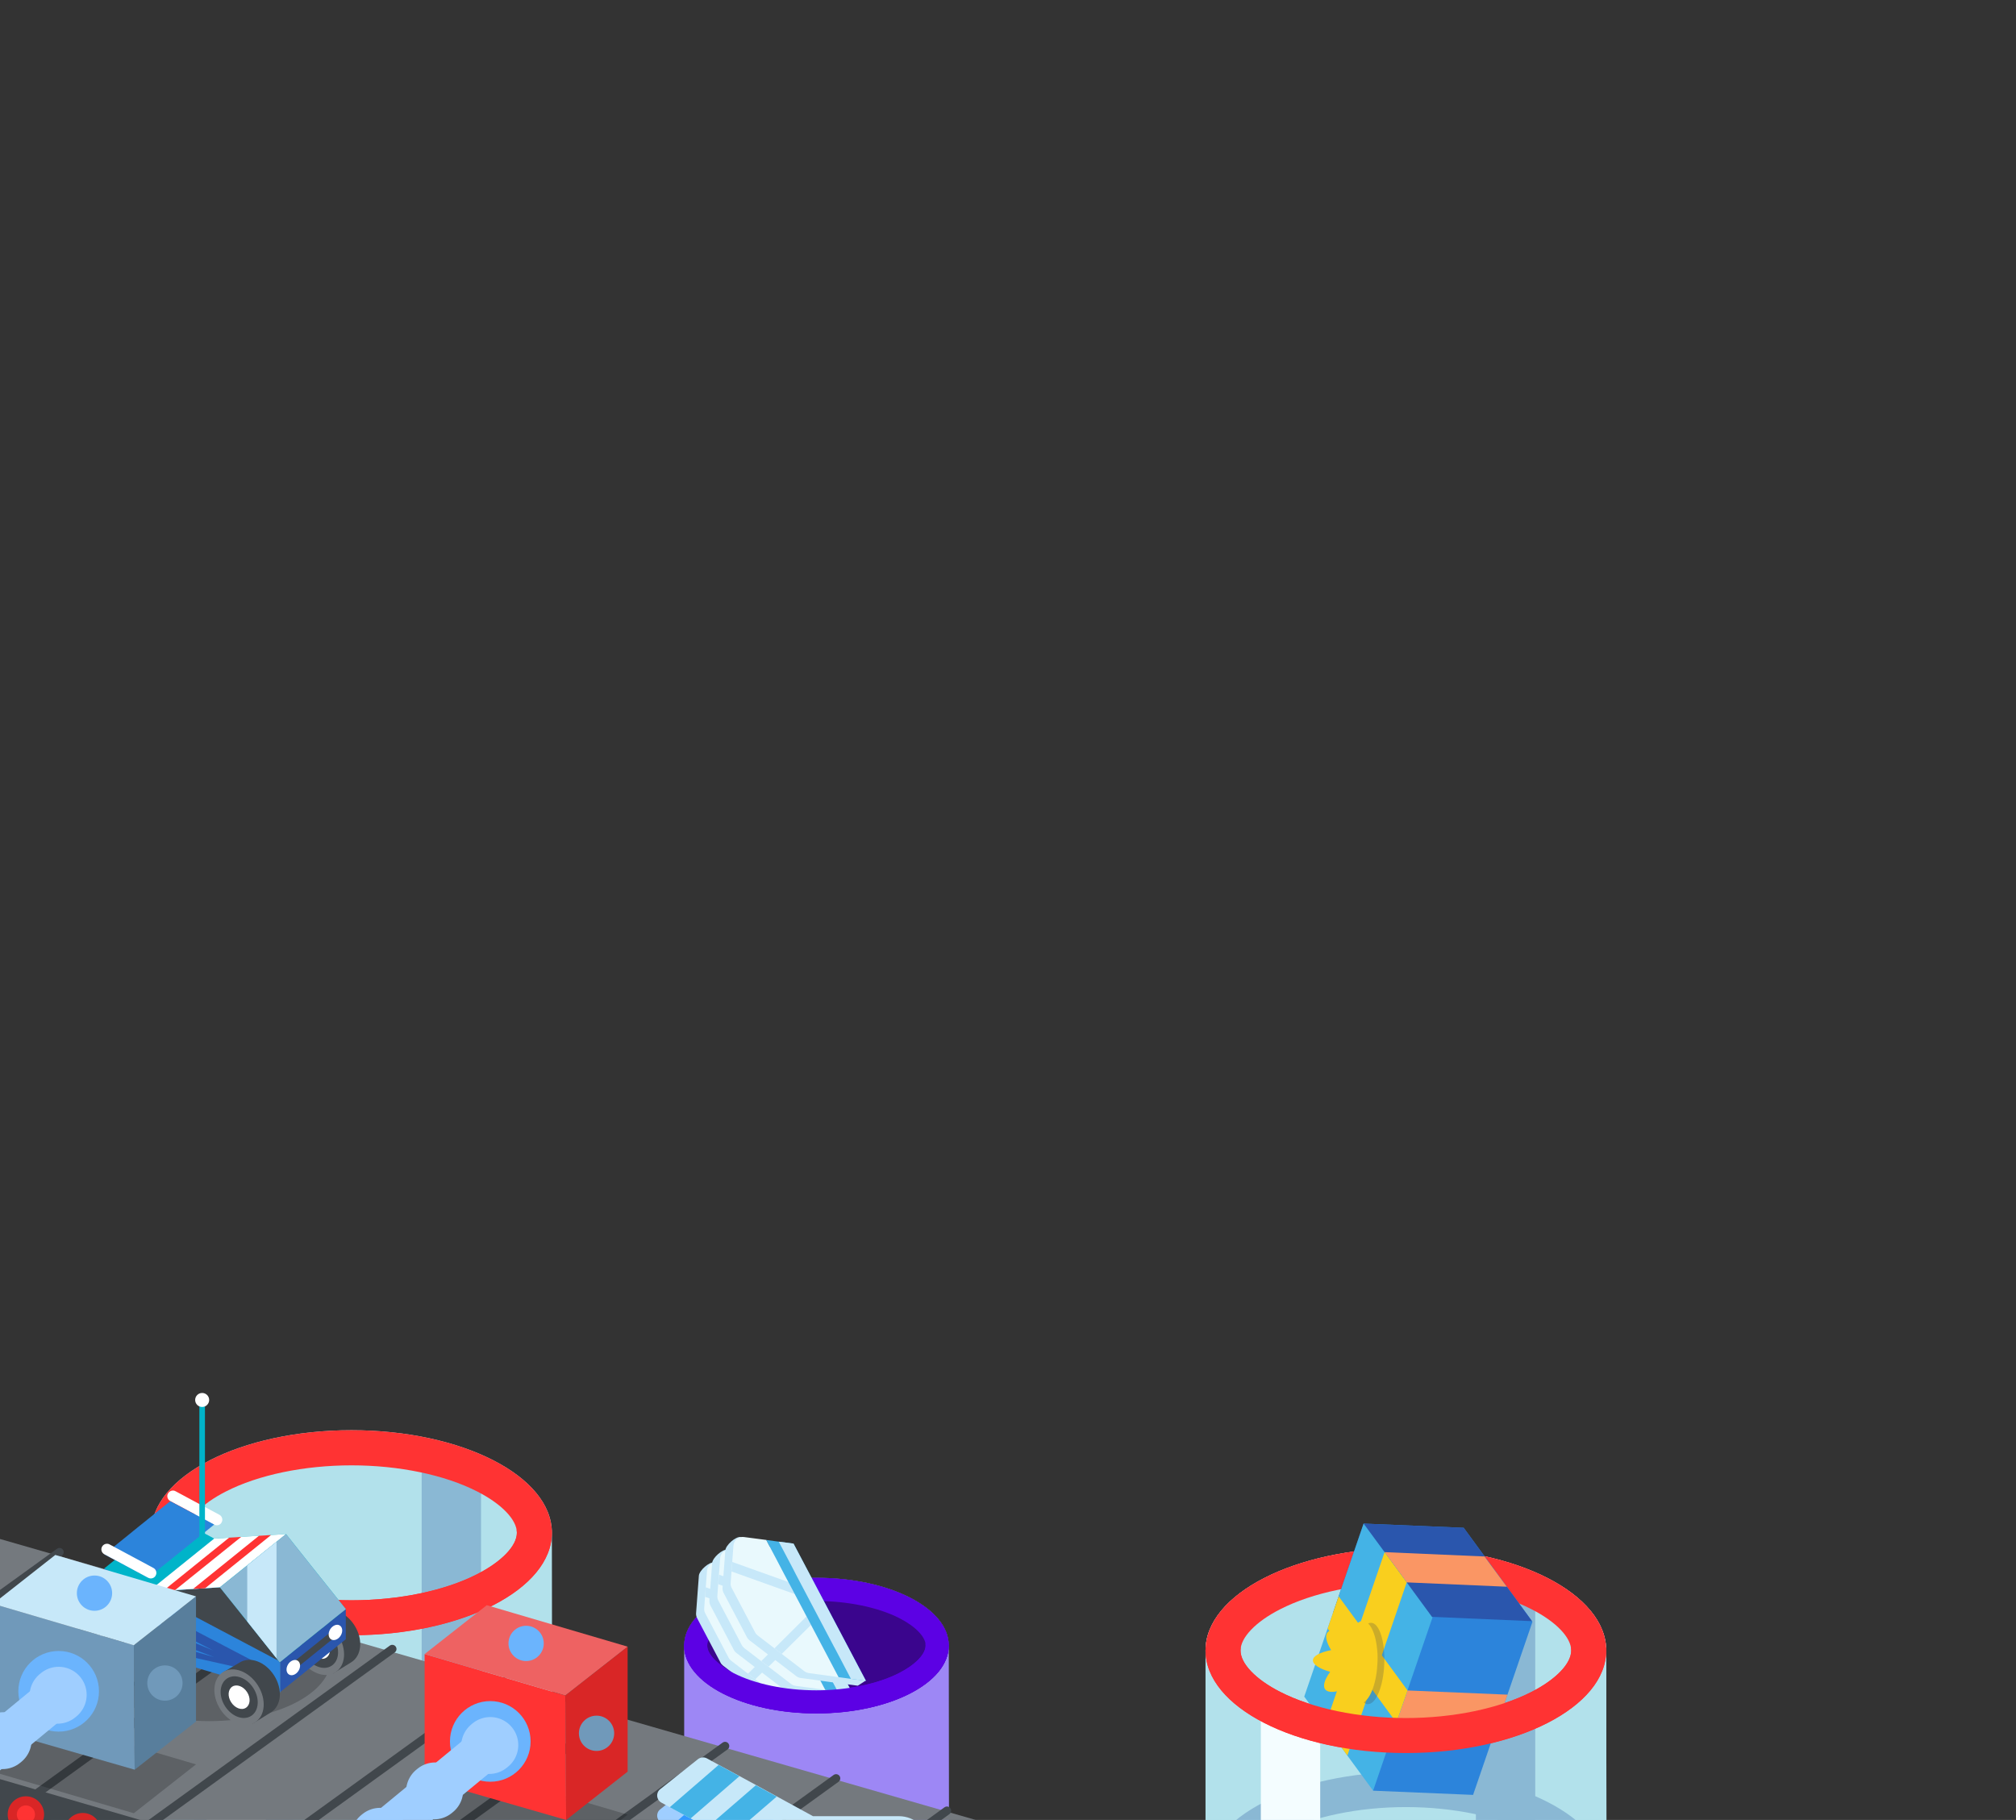 <svg xmlns="http://www.w3.org/2000/svg" viewBox="0 0 1440 1300"><rect x="0" y="0" width="1440" height="1300" fill="#333333" stroke="none"/><style>.st0{fill:#74797e}.st1{fill:#b2e1eb}.st2{fill:#8ab8d4}.st3{fill:#f4fdff}.st4{fill:#f33}.st5{fill:#2c84db}.st6{fill:#f9cf1e}.st7{fill:#fa9664}.st8{fill:#2a56ad}.st9{fill:#44b3e6}.st13{fill:#5c01e4}.st14{fill:#c7e8f9}.st15{fill:none}.st16{fill:#e9f9fd}.st17{fill:none;stroke:#41474c;stroke-width:6;stroke-linecap:round;stroke-linejoin:round;stroke-miterlimit:10}.st19{fill:#d92626}.st20{opacity:.2;enable-background:new}.st21{fill:#41474c}.st22{fill:#fff}.st25{fill:#7099ba}.st27{fill:#6bb4fd}.st28,.st29{fill:none;stroke:#9fceff;stroke-width:30;stroke-linecap:round;stroke-linejoin:round;stroke-miterlimit:10}.st29{stroke-width:40;stroke-dasharray:1,50}.st32{fill:#39f}</style><g id="press_x5F_treadmill"><path class="st1" d="M1147.3 1179c0-40.4-64.1-73.2-143.1-73.2s-143.1 32.8-143.1 73.2v511.3h286.8l-.6-511.3z"/><path class="st2" d="M1004.2 1265.7c-79 0-143.1 32.8-143.1 73.2 0 40.4 64.1 73.2 143.1 73.2s143.1-32.8 143.1-73.2c0-40.4-64.1-73.2-143.1-73.2zm89.8 102.8c-23.2 11.9-56 18.7-89.8 18.7s-66.6-6.8-89.8-18.7c-17.5-8.9-28.3-20.2-28.3-29.5s10.8-20.6 28.3-29.5c23.2-11.9 56-18.7 89.8-18.7s66.6 6.8 89.8 18.7c17.5 8.9 28.3 20.2 28.3 29.5s-10.9 20.6-28.3 29.5z"/><path class="st3" d="M900.6 1220.2H943v488.7h-42.4z"/><path class="st2" d="M1054.2 1127.6h42.4v488.7h-42.4z"/><path class="st4" d="M1004.2 1105.7c-79 0-143.1 32.8-143.1 73.2 0 40.4 64.1 73.2 143.1 73.2s143.1-32.8 143.1-73.2c0-40.4-64.1-73.2-143.1-73.2zm89.8 102.8c-23.2 11.9-56 18.7-89.8 18.7s-66.6-6.8-89.8-18.7c-17.5-8.9-28.3-20.2-28.3-29.5s10.8-20.6 28.3-29.5c23.2-11.9 56-18.7 89.8-18.7s66.6 6.8 89.8 18.7c17.5 8.9 28.3 20.2 28.3 29.5s-10.9 20.6-28.3 29.5z"/><path class="st4" d="M1147.2 1176.9h-25.1c.1.7.2 1.4.2 2.1 0 9.3-10.8 20.6-28.3 29.5-23.2 11.9-56 18.7-89.8 18.7s-66.6-6.8-89.8-18.7c-17.5-8.9-28.3-20.2-28.3-29.5 0-.7.1-1.4.2-2.1h-25.1c0 .7-.1 1.4-.1 2.1 0 40.4 64.1 73.2 143.1 73.2s143.1-32.8 143.1-73.2c0-.7 0-1.4-.1-2.1z"/><g><path class="st1" d="M1147.3 1179c0-40.4-64.1-73.2-143.1-73.2s-143.1 32.8-143.1 73.2v511.3h286.8l-.6-511.3z"/><path class="st2" d="M1004.2 1265.7c-79 0-143.1 32.8-143.1 73.2 0 40.4 64.1 73.2 143.1 73.2s143.1-32.8 143.1-73.2c0-40.4-64.1-73.2-143.1-73.2zm89.8 102.8c-23.2 11.9-56 18.7-89.8 18.7s-66.6-6.8-89.8-18.7c-17.5-8.9-28.3-20.2-28.3-29.5s10.8-20.6 28.3-29.5c23.2-11.9 56-18.7 89.8-18.7s66.6 6.8 89.8 18.7c17.5 8.9 28.3 20.2 28.3 29.5s-10.9 20.6-28.3 29.5z"/><path class="st3" d="M900.6 1220.2H943v488.7h-42.4z"/><path class="st2" d="M1054.2 1127.6h42.4v488.7h-42.4z"/><path class="st4" d="M1004.2 1105.7c-79 0-143.1 32.8-143.1 73.2 0 40.4 64.1 73.2 143.1 73.2s143.1-32.8 143.1-73.2c0-40.4-64.1-73.2-143.1-73.2zm89.8 102.8c-23.2 11.9-56 18.7-89.8 18.7s-66.6-6.8-89.8-18.7c-17.5-8.9-28.3-20.2-28.3-29.5s10.8-20.6 28.3-29.5c23.2-11.9 56-18.7 89.8-18.7s66.6 6.8 89.8 18.7c17.5 8.9 28.3 20.2 28.3 29.5s-10.9 20.6-28.3 29.5z"/><path class="st5" d="M974 1088.3l71.5 3 48.8 66.7.3.5-42.4 123.6-71.4-3-4.5-126.1zM1052.2 1282.1l-71.4-3M1068.9 1233.6l-71.5-3.1"/><path class="st6" d="M1076.8 1210.5l-71.4-3"/><path class="st7" d="M997.4 1230.5l71.5 3.1 7.9-23.1-71.4-3z"/><path class="st8" d="M974 1088.3l71.5 3 48.8 66.7-142.1-6.1z"/><path class="st5" d="M989 1108.7l71.4 3.1"/><path class="st6" d="M1004.8 1130.3l71.5 3.1"/><path class="st7" d="M1004.8 1130.3l71.5 3.1-15.9-21.6-71.4-3.1z"/><path class="st9" d="M974 1088.3l15 20.4 15.8 21.6 18.1 24.7.3.4-42.4 123.7-18.4-25.1-15.8-21.7-15-20.4z"/><g><path class="st6" d="M989 1108.7l15.8 21.6-18.6 54.4-23.8 69.3-15.8-21.7 18.8-54.8z"/></g><g><path class="st6" d="M956.2 1140.3l49.2 67.2-8 23-49.1-67.2 3.9-11.4z"/></g><g><ellipse transform="rotate(-87.544 978.196 1188.227) scale(1)" cx="978.2" cy="1188.2" rx="29.1" ry="10.6" opacity=".25" fill="#42474d"/><path class="st6" d="M964 1168.4c-6.8-3.7-12.6-4.9-15.2-2.9-2.7 2.1-1.7 7.1 2 13.2-7.8 1.5-12.9 4.1-13 7.2s4.7 6.1 12.3 8.3c-4.2 5.8-5.6 10.7-3.1 13 2.5 2.3 8.3 1.5 15.4-1.5 1.9 6.7 4.9 11.1 8.6 11.2 3.6.2 7.1-3.9 9.5-10.5 1-2.7 1.8-5.8 2.4-9.1.3-1.7.6-3.5.7-5.3.1-1.3.2-2.7.3-4.1s.1-2.8.1-4.1c0-1.9-.1-3.7-.3-5.4-.3-3.4-.9-6.6-1.6-9.3-1.9-6.7-4.9-11.1-8.6-11.2-3.6-.1-7 4-9.5 10.5z"/></g><g><path class="st4" d="M1147.2 1176.9h-25.1c.1.7.2 1.4.2 2.1 0 9.3-10.8 20.6-28.3 29.5-23.2 11.9-56 18.7-89.8 18.7s-66.6-6.8-89.8-18.7c-17.5-8.9-28.3-20.2-28.3-29.5 0-.7.1-1.4.2-2.1h-25.1c0 .7-.1 1.4-.1 2.1 0 40.4 64.1 73.2 143.1 73.2s143.1-32.8 143.1-73.2c0-.7 0-1.4-.1-2.1z"/></g></g><g><path class="st1" d="M394.2 1094.8c0-40.4-64.1-73.2-143.1-73.2S108 1054.4 108 1094.8v511.3h286.8l-.6-511.3z"/><path class="st2" d="M251.1 1181.6c-79 0-143.1 32.8-143.1 73.2 0 40.4 64.1 73.2 143.1 73.2s143.1-32.8 143.1-73.2c0-40.4-64-73.2-143.1-73.2zm89.8 102.8c-23.2 11.9-56 18.7-89.8 18.7s-66.6-6.8-89.8-18.7c-17.5-8.9-28.3-20.2-28.3-29.5s10.8-20.6 28.3-29.5c23.2-11.9 56-18.7 89.8-18.7s66.6 6.8 89.8 18.7c17.5 8.9 28.3 20.2 28.3 29.5s-10.8 20.5-28.3 29.5z"/><path class="st3" d="M147.5 1136.1h42.4v488.7h-42.4z"/><path class="st2" d="M301.2 1043.5h42.4v488.7h-42.4z"/><path class="st4" d="M251.1 1021.6c-79 0-143.1 32.8-143.1 73.2 0 40.4 64.1 73.2 143.1 73.2s143.1-32.8 143.1-73.2c0-40.4-64-73.2-143.1-73.2zm89.8 102.8c-23.2 11.9-56 18.7-89.8 18.7s-66.6-6.8-89.8-18.7c-17.5-8.9-28.3-20.2-28.3-29.5s10.8-20.6 28.3-29.5c23.2-11.9 56-18.7 89.8-18.7s66.6 6.8 89.8 18.7c17.5 8.9 28.3 20.2 28.3 29.5s-10.8 20.5-28.3 29.5z"/><path class="st4" d="M394.2 1092.8H369c.1.7.2 1.4.2 2.1 0 9.3-10.8 20.6-28.3 29.5-23.2 11.9-56 18.7-89.8 18.7s-66.6-6.8-89.8-18.7c-17.5-8.9-28.3-20.2-28.3-29.5 0-.7.1-1.4.2-2.1h-25.1c0 .7-.1 1.4-.1 2.1 0 40.4 64.1 73.2 143.1 73.2s143.1-32.8 143.1-73.2v-2.1z"/></g><g><path d="M677.7 1175.4c0-26.7-42.3-48.4-94.5-48.4s-94.5 21.7-94.5 48.4v337.7h189.4l-.4-337.7z" fill="#9d87f5"/><path d="M677.7 1175.4c0 26.7-42.3 48.4-94.5 48.4s-94.5-21.7-94.5-48.4 42.3-48.4 94.5-48.4c52.1.1 94.5 21.7 94.5 48.4z" fill="#3a058d"/><path class="st13" d="M583.2 1127.1c-52.2 0-94.5 21.7-94.5 48.4s42.3 48.4 94.5 48.4 94.5-21.7 94.5-48.4c0-26.8-42.4-48.4-94.5-48.4zm59.3 67.8c-15.3 7.9-37 12.4-59.3 12.4-22.3 0-44-4.5-59.3-12.4-11.5-5.9-18.7-13.4-18.7-19.5s7.2-13.6 18.7-19.5c15.3-7.8 37-12.3 59.3-12.3 22.3 0 44 4.5 59.3 12.3 11.5 5.9 18.7 13.4 18.7 19.5s-7.2 13.6-18.7 19.5z"/><path class="st14" d="M542.2 1124.3l-10.6-1.4-8.9-1.2-11.5-1.5-1-4.2c-3.7-.5-10.7 5.8-11 9.5l-.9 11.9-.5 6.8-.6 8.1c-.1 1.2.2 2.4.7 3.5l16.8 31.9c.4.8 1.1 1.6 1.8 2.1l12 9.2 5.2 4 16.2 12.4c.9.7 2 1.1 3.1 1.3l9.8 1.3 11.5 1.6 8.9 1.2.9.1 9.7 1.3 5.6-3.6-57.2-94.3z"/><path class="st15" d="M567.1 1191.6l.9 1.7-.9-1.7-23-43.7-1.8-3.5 11.9 22.7z"/><path class="st16" d="M580.1 1216.1l-11.5-1.6-9.8-1.3c-1.1-.2-2.2-.6-3.1-1.3l-16.2-12.4-5.2-4-12-9.2c-.7-.6-1.4-1.3-1.8-2.1l-16.8-31.9c-.6-1.1-.8-2.3-.7-3.5l.6-8.1.5-6.8.9-11.9c.3-3.8 3.7-6.5 7.4-6l4.6.6 11.5 1.5 7.2 13.7 5.7 10.9 1 1.9 2 3.8 4.5 8.6 5.4 10.3 2.2 4.2 3.9 7.4 6.8 12.9.9 1.7 12 22.6z"/><path class="st14" d="M539.5 1199.5l-5.2-4 22.9-22.8-.7-1.4-7-14.3c-.2-.1-.4-.1-.6-.2-24.4-8.7-37.8-13.5-45.3-16.2l.5-6.8c9.3 3.3 25.8 9.3 40.3 14.4 3 1.1 5.8 2.1 8.6 3.1l1.3.4 10.9 22.3-4.7 4.7-21 20.8z"/><path class="st16" d="M568 1193.3l12.1 22.8zM542.3 1144.4l-1-1.8-5.7-10.9 5.7 10.9z"/><path class="st9" d="M599.5 1218.7l-9.7-1.3-.9-.1-8.8-1.2-12.1-22.8-.9-1.7-12.9-24.5-11.9-22.7-1-1.8-5.7-10.9-7.2-13.7 8.9 1.2 10.6 1.5z"/><path class="st14" d="M599.5 1218.7l-9.7-1.3-.9-.1-10.8-20.6-1.1-2-27.4-52-2.2-4.1-1.2-2.3-6.8-12.9-2.1-4.2 10.6 1.5z"/><g><path class="st14" d="M551.7 1115.2l-10.6-1.4-8.9-1.2-11.5-1.5-1-4.2c-3.7-.5-10.7 5.8-11 9.5l-.9 11.9-.5 6.8-.6 8.1c-.1 1.2.2 2.4.7 3.5l16.8 31.9c.4.8 1.1 1.6 1.8 2.1l12 9.2 5.2 4 16.2 12.4c.9.7 2 1.1 3.1 1.3l9.8 1.3 11.5 1.6 8.9 1.2.9.1 9.7 1.3 5.6-3.6-57.2-94.3z"/><path class="st15" d="M576.6 1182.5l.9 1.7-.9-1.7-23-43.6-1.8-3.5 11.9 22.6z"/><path class="st16" d="M589.5 1207.1l-11.5-1.6-9.8-1.3c-1.1-.2-2.2-.6-3.1-1.3l-16.2-12.4-5.2-4-12-9.2c-.7-.6-1.4-1.3-1.8-2.1l-16.8-31.9c-.6-1.1-.8-2.3-.7-3.5l.6-8.1.5-6.8.9-11.9c.3-3.8 3.7-6.5 7.4-6l4.6.6 11.5 1.5 7.2 13.7 5.7 10.9 1 1.9 2 3.8 4.5 8.6 5.4 10.3 2.2 4.2 3.9 7.4 6.8 12.9.9 1.7 12 22.6z"/><path class="st14" d="M549 1190.5l-5.2-4 22.9-22.8-.7-1.4-7-14.3c-.2-.1-.4-.1-.6-.2-24.4-8.7-37.8-13.5-45.3-16.2l.5-6.8c9.3 3.3 25.8 9.3 40.3 14.4 3 1.1 5.8 2.1 8.6 3.1l1.3.4 10.9 22.3-4.7 4.7-21 20.8z"/><path class="st16" d="M577.5 1184.2l12 22.8zM551.8 1135.4l-1-1.9-5.7-10.8 5.7 10.8z"/><path class="st9" d="M609 1209.7l-9.7-1.3-.9-.1-8.9-1.2-12-22.9-.9-1.7-12.9-24.5-11.9-22.6-1-1.9-5.8-10.8-7.1-13.7 8.8 1.2 10.6 1.4z"/><path class="st14" d="M609 1209.7l-9.7-1.3-.9-.1-10.9-20.6-1-2.1-27.4-52-2.2-4.1-1.2-2.2-6.8-13-2.2-4.1 10.6 1.4z"/></g><g><path class="st14" d="M561.1 1106.2l-10.6-1.4-8.9-1.2-11.5-1.5-1-4.2c-3.7-.5-10.7 5.8-11 9.5l-.9 11.9-.5 6.8-.6 8.1c-.1 1.2.2 2.4.7 3.5l16.8 31.9c.4.8 1.1 1.6 1.8 2.1l12 9.2 5.2 4 16.2 12.4c.9.7 2 1.1 3.1 1.3l9.8 1.3 11.5 1.6 8.9 1.2.9.1 9.7 1.3 5.6-3.6-57.2-94.3z"/><path class="st15" d="M586.1 1173.5l.9 1.7-.9-1.7-23.1-43.7-1.8-3.4 12 22.6z"/><path class="st16" d="M599 1198l-11.5-1.6-9.8-1.3c-1.1-.2-2.2-.6-3.1-1.3l-16.2-12.4-5.2-4-12-9.2c-.7-.6-1.4-1.3-1.8-2.1l-16.8-31.9c-.6-1.1-.8-2.3-.7-3.5l.6-8.1.5-6.8.9-11.9c.3-3.8 3.7-6.5 7.4-6l4.6.6 11.5 1.5 7.2 13.7 5.7 10.9 1 1.9 2 3.8 4.5 8.6 5.4 10.3 2.2 4.2 3.9 7.4 6.8 12.9.9 1.7 12 22.6z"/><path class="st14" d="M558.4 1181.4l-5.2-4 22.9-22.8-.7-1.4-7-14.3c-.2-.1-.4-.1-.6-.2-24.4-8.7-37.8-13.5-45.3-16.2l.5-6.8c9.3 3.3 25.8 9.3 40.3 14.4 3 1.1 5.8 2.1 8.6 3.1l1.3.4 10.9 22.3-4.7 4.7-21 20.8z"/><path class="st16" d="M587 1175.2l12 22.8zM561.2 1126.4l-1-1.9-5.7-10.9 5.7 10.9z"/><path class="st9" d="M618.5 1200.6l-9.8-1.3-.9-.1-8.8-1.2-12-22.8-.9-1.7-12.9-24.5-12-22.6-1-1.9-5.7-10.9-7.2-13.6 8.9 1.2 10.6 1.4z"/><path class="st14" d="M618.5 1200.6l-9.8-1.3-.9-.1-10.8-20.6-1.1-2-27.4-52-2.1-4.1-1.2-2.3-6.8-12.9-2.2-4.1 10.6 1.4z"/></g><g><path class="st13" d="M677.6 1174.1H661c.1.5.1.9.1 1.4 0 6.1-7.2 13.6-18.7 19.5-15.3 7.9-37 12.4-59.3 12.4s-44-4.5-59.3-12.4c-11.5-5.9-18.7-13.4-18.7-19.5 0-.4 0-.9.1-1.4h-16.6v1.4c0 26.7 42.3 48.4 94.5 48.4s94.5-21.7 94.5-48.4c.1-.5 0-1 0-1.4z"/></g></g></g><g id="front_x5F_belt"><path class="st0" d="M-386.8 1177.9l1664 479.2v-190l-1664-479.2z"/><path class="st17" d="M-195.2 1039.4l-191.6 138.5M-115.9 1062.5L-307.5 1201M-36.7 1085.6l-191.6 138.5M42.5 1108.7l-191.6 138.5M121.8 1131.8l-191.6 138.4M201 1154.8L9.4 1293.3M280.2 1177.9L88.6 1316.4M359.5 1201l-191.6 138.5M438.7 1224.1l-191.6 138.5M517.9 1247.2l-191.6 138.5M597.2 1270.3l-191.6 138.5M676.4 1293.4l-191.6 138.5M755.6 1316.5L564.1 1455M834.9 1339.6L643.3 1478M914.1 1362.7l-191.6 138.4M993.4 1385.7l-191.6 138.5M1072.6 1408.8L881 1547.3M1151.8 1431.9l-191.6 138.5M1231.1 1455l-191.6 138.5M1310.3 1478.1l-191.6 138.5M1389.5 1501.2l-191.6 138.5M1468.8 1524.3l-191.6 138.5"/><path fill="none" stroke="#41474c" stroke-width="38" stroke-linecap="round" stroke-linejoin="round" stroke-miterlimit="10" d="M-386.8 1177.9l1664 484.9"/><g><circle class="st19" cx="1275" cy="1662.8" r="13"/><circle class="st19" cx="1234.4" cy="1650.9" r="13"/><circle class="st19" cx="1193.9" cy="1639.1" r="13"/><circle class="st19" cx="1153.4" cy="1627.3" r="13"/><circle class="st19" cx="1112.9" cy="1615.5" r="13"/><circle class="st19" cx="1072.3" cy="1603.6" r="13"/><circle class="st19" cx="1031.8" cy="1591.8" r="13"/><circle class="st19" cx="991.3" cy="1580" r="13"/><circle class="st19" cx="950.7" cy="1568.1" r="13"/><circle class="st19" cx="910.2" cy="1556.3" r="13"/><circle class="st19" cx="869.7" cy="1544.5" r="13"/><circle class="st19" cx="829.1" cy="1532.7" r="13"/><circle class="st19" cx="788.6" cy="1520.8" r="13"/><circle class="st19" cx="748.1" cy="1509" r="13"/><circle class="st19" cx="707.5" cy="1497.2" r="13"/><circle class="st19" cx="667" cy="1485.4" r="13"/><circle class="st19" cx="626.5" cy="1473.5" r="13"/><circle class="st19" cx="586" cy="1461.7" r="13"/><circle class="st19" cx="545.4" cy="1449.9" r="13"/><circle class="st19" cx="504.9" cy="1438.1" r="13"/><circle class="st19" cx="464.4" cy="1426.2" r="13"/><circle class="st19" cx="423.8" cy="1414.4" r="13"/><circle class="st19" cx="383.3" cy="1402.6" r="13"/><circle class="st19" cx="342.8" cy="1390.8" r="13"/><circle class="st19" cx="302.2" cy="1378.9" r="13"/><circle class="st19" cx="261.7" cy="1367.1" r="13"/><circle class="st19" cx="221.2" cy="1355.3" r="13"/><circle class="st19" cx="180.7" cy="1343.4" r="13"/><circle class="st19" cx="140.1" cy="1331.6" r="13"/><circle class="st19" cx="99.6" cy="1319.8" r="13"/><circle class="st19" cx="59.1" cy="1308" r="13"/><circle class="st19" cx="18.5" cy="1296.1" r="13"/><circle class="st19" cx="-22" cy="1284.3" r="13"/><circle class="st19" cx="-62.5" cy="1272.5" r="13"/><circle class="st19" cx="-103.1" cy="1260.7" r="13"/><circle class="st19" cx="-143.6" cy="1248.8" r="13"/><circle class="st19" cx="-184.1" cy="1237" r="13"/><circle class="st19" cx="-224.6" cy="1225.2" r="13"/><circle class="st19" cx="-265.2" cy="1213.4" r="13"/><circle class="st19" cx="-305.7" cy="1201.5" r="13"/><circle class="st19" cx="-346.2" cy="1189.7" r="13"/><circle class="st19" cx="-386.8" cy="1177.9" r="13"/><g><circle class="st4" cx="1275" cy="1662.8" r="6.5"/><circle class="st4" cx="1234.4" cy="1650.9" r="6.5"/><circle class="st4" cx="1193.9" cy="1639.1" r="6.5"/><circle class="st4" cx="1153.4" cy="1627.3" r="6.5"/><circle class="st4" cx="1112.9" cy="1615.5" r="6.5"/><circle class="st4" cx="1072.3" cy="1603.6" r="6.5"/><circle class="st4" cx="1031.8" cy="1591.8" r="6.5"/><circle class="st4" cx="991.3" cy="1580" r="6.5"/><circle class="st4" cx="950.7" cy="1568.1" r="6.5"/><circle class="st4" cx="910.2" cy="1556.3" r="6.5"/><circle class="st4" cx="869.7" cy="1544.5" r="6.5"/><circle class="st4" cx="829.1" cy="1532.7" r="6.5"/><circle class="st4" cx="788.6" cy="1520.8" r="6.5"/><circle class="st4" cx="748.1" cy="1509" r="6.5"/><circle class="st4" cx="707.5" cy="1497.2" r="6.5"/><circle class="st4" cx="667" cy="1485.4" r="6.5"/><circle class="st4" cx="626.5" cy="1473.5" r="6.5"/><circle class="st4" cx="586" cy="1461.7" r="6.5"/><circle class="st4" cx="545.4" cy="1449.9" r="6.5"/><circle class="st4" cx="504.9" cy="1438.1" r="6.5"/><circle class="st4" cx="464.4" cy="1426.2" r="6.5"/><circle class="st4" cx="423.8" cy="1414.4" r="6.5"/><circle class="st4" cx="383.3" cy="1402.6" r="6.5"/><circle class="st4" cx="342.8" cy="1390.8" r="6.5"/><circle class="st4" cx="302.2" cy="1378.9" r="6.5"/><circle class="st4" cx="261.7" cy="1367.1" r="6.5"/><circle class="st4" cx="221.2" cy="1355.3" r="6.5"/><circle class="st4" cx="180.7" cy="1343.4" r="6.5"/><circle class="st4" cx="140.1" cy="1331.6" r="6.5"/><circle class="st4" cx="99.6" cy="1319.8" r="6.5"/><circle class="st4" cx="59.1" cy="1308" r="6.5"/><circle class="st4" cx="18.5" cy="1296.1" r="6.5"/><circle class="st4" cx="-22" cy="1284.3" r="6.5"/><circle class="st4" cx="-62.5" cy="1272.5" r="6.5"/><circle class="st4" cx="-103.1" cy="1260.7" r="6.5"/><circle class="st4" cx="-143.6" cy="1248.8" r="6.5"/><circle class="st4" cx="-184.1" cy="1237" r="6.5"/><circle class="st4" cx="-224.6" cy="1225.2" r="6.5"/><circle class="st4" cx="-265.2" cy="1213.4" r="6.5"/><circle class="st4" cx="-305.7" cy="1201.5" r="6.5"/><circle class="st4" cx="-346.2" cy="1189.7" r="6.5"/><circle class="st4" cx="-386.8" cy="1177.9" r="6.5"/></g></g><g><ellipse class="st20" cx="149.4" cy="1184.9" rx="87" ry="44.5"/><path class="st21" d="M237.9 1195.4l13.1-8.1c7.4-4.7 8.5-16.4 2.2-26.3-6.3-9.9-17.3-13.9-24.7-9.2l-11.7 6.9 21.1 36.7z"/><ellipse transform="rotate(-32.467 228.27 1176.619)" class="st0" cx="228.2" cy="1176.5" rx="15.9" ry="21.3"/><ellipse transform="rotate(-32.471 228.202 1176.415)" class="st21" cx="228.2" cy="1176.5" rx="12" ry="15.9"/><path class="st22" d="M233.9 1172.9c2.7 4.2 2.3 9.2-.9 11.2-3.1 2-7.8.2-10.5-4s-2.3-9.2.9-11.2c3.2-1.9 7.9-.2 10.5 4z"/><path class="st5" d="M199.8 1187.4l-42.7-53.6-51.3 3.2-31.3-16.7v51.5l125.3 37.1.5-.4V1187z"/><path class="st8" d="M190.3 1191.4v4.2l-69.8-15.6-7.8-1.8v-27.3l7.8 4z"/><path class="st21" d="M120.5 1154.9v25.1l-7.8-1.8v-27.3z"/><path class="st5" d="M110.6 1157.5l41.6 21.4-43.2-17.8zM110.4 1167.4l42.6 16.3-43.8-12.5z"/><path class="st21" d="M200.3 1187l-.5.4-42.7-53.6-51.3 3.2"/><path class="st5" d="M157.1 1133.8l-51.3 3.2-31.3-16.7"/><path class="st8" d="M200.3 1187v21.5l46.7-37.6v-21.5z"/><path class="st21" d="M206.3 1189.9l34.7-28v6.1l-34.7 28z"/><path fill="#00b4c9" d="M121.6 1082.3l-11.8 9.5-11.8 9.5-11.7 9.5-11.8 9.5 31.3 16.7 51.3-3.2 21.4 26.8 21.3 26.8.1-.1.1-.1.2-.1.1-.1 11.6-9.4 11.7-9.4 11.7-9.4 11.7-9.4-21.4-26.8-21.3-26.8-51.3 3.2z"/><path class="st22" d="M204.3 1095.8l-47.2 38-10.6.7-8.6.5-12.8.8-8.6.6-10.7.6 47.2-38 10.6-.6 8.7-.6 12.7-.8 8.6-.5z"/><path class="st4" d="M172.3 1097.8l-47.2 38-8.6.6 47.1-38zM193.6 1096.5l-47.1 38-8.6.5 47.1-38z"/><path class="st2" d="M247 1149.4l-11.7 9.4-11.7 9.4-11.7 9.4-11.6 9.4-.1.1-.2.1-.1.1-.1.1-2.3-2.9-19-23.9-1.9-2.4-19.5-24.4 19.5-15.6 20.9-16.9 6.8-5.5 21.3 26.8z"/><path class="st22" d="M154.8 1089.5c-.6 0-1.3-.2-1.9-.5l-31.3-16.8c-1.9-1-2.7-3.5-1.6-5.4s3.5-2.7 5.4-1.6l31.3 16.8c1.9 1 2.7 3.5 1.6 5.4-.6 1.4-2 2.1-3.5 2.1z"/><path class="st5" d="M153 1089l-31.4-16.7-11.8 9.5-11.8 9.5-11.7 9.5-11.8 9.5 31.3 16.7"/><path class="st22" d="M107.7 1127.5c-.6 0-1.3-.2-1.9-.5l-31.3-16.8c-1.9-1-2.7-3.5-1.6-5.4 1-1.9 3.5-2.7 5.4-1.6l31.3 16.8c1.9 1 2.7 3.5 1.6 5.4-.7 1.4-2.1 2.1-3.5 2.1z"/><path class="st14" d="M197.5 1101.3v83.2l-19-23.9-1.9-2.4v-40z"/><g><path class="st21" d="M86.8 1209.7l20.1-12.4c11.4-7.3 13.1-25.3 3.4-40.5s-26.5-21.5-38-14.2l-18 10.6 32.5 56.5z"/><ellipse transform="rotate(-32.467 71.927 1180.836)" class="st0" cx="71.9" cy="1180.7" rx="24.5" ry="32.7"/><ellipse transform="rotate(-32.471 71.887 1180.627)" class="st21" cx="71.9" cy="1180.7" rx="18.4" ry="24.5"/><path class="st22" d="M80.6 1175.2c4.1 6.4 3.5 14.1-1.3 17.2-4.8 3.1-12 .3-16.1-6.1-4.1-6.4-3.5-14.1 1.3-17.2 4.8-3.1 12-.3 16.1 6.1z"/></g><g><path class="st21" d="M180.5 1231.2l13.1-8.1c7.4-4.7 8.5-16.4 2.2-26.3-6.3-9.9-17.3-13.9-24.7-9.2l-11.7 6.9 21.1 36.7z"/><ellipse transform="rotate(-32.467 170.84 1212.42)" class="st0" cx="170.8" cy="1212.3" rx="15.9" ry="21.3"/><ellipse transform="rotate(-32.471 170.78 1212.208)" class="st21" cx="170.8" cy="1212.3" rx="12" ry="15.9"/><path class="st22" d="M176.5 1208.7c2.7 4.2 2.3 9.2-.9 11.2-3.1 2-7.8.2-10.5-4s-2.3-9.2.9-11.2c3.1-1.9 7.8-.2 10.5 4zM205.8 1188.8c-1.7 2.7-1.5 6 .6 7.3 2 1.3 5.1.1 6.8-2.6 1.7-2.7 1.5-6-.6-7.3-2-1.2-5.1-.1-6.8 2.6zM235.9 1163.7c-1.7 2.7-1.5 6 .6 7.3 2 1.3 5.1.1 6.8-2.6 1.7-2.7 1.5-6-.6-7.3-2-1.3-5-.1-6.8 2.6z"/></g><path fill="none" stroke="#00b4c9" stroke-width="4" stroke-linecap="round" stroke-linejoin="round" stroke-miterlimit="10" d="M144.4 1001.3v100"/><circle class="st22" cx="144.4" cy="1000" r="5"/><g><path class="st20" d="M59.5 1236.6l-20-5.9-44.4 34.9 100.5 29.6.6-.5 43.8-34.4z"/><path class="st25" d="M-4.9 1145.6v89.4l101.1 29.1-.6-88.9z"/><path fill="#587e9c" d="M96.2 1174.7l-.6.5.6 88.9 43.8-34.4v-89.4z"/><path class="st14" d="M59.5 1116.6l-20-5.9-44.4 34.9 100.5 29.6.6-.5 43.8-34.4z"/><circle class="st27" cx="67.5" cy="1138" r="12.6"/><circle class="st25" cx="117.8" cy="1202.2" r="12.6"/><circle class="st27" cx="41.9" cy="1208.1" r="28.8"/><path class="st28" d="M41.9 1210.6l-142.3 117.3"/><path class="st29" d="M41.9 1210.6l-142.3 117.3"/></g><g><path class="st20" d="M367.7 1272.5l-20-5.9-44.4 34.9 100.5 29.6.6-.5 43.9-34.4z"/><path class="st4" d="M303.3 1181.5v89.4l101.1 29.1-.6-88.9z"/><path class="st19" d="M404.4 1210.6l-.6.5.6 88.9 43.9-34.5v-89.3z"/><path fill="#ee6262" d="M367.7 1152.5l-20-5.9-44.4 34.9 100.5 29.6.6-.5 43.9-34.4z"/><circle class="st27" cx="375.8" cy="1173.9" r="12.6"/><circle class="st25" cx="426.1" cy="1238.1" r="12.6"/><circle class="st27" cx="350.2" cy="1243.9" r="28.8"/></g><path class="st28" d="M350.2 1246.5l-142.4 117.3"/><path class="st29" d="M350.2 1246.5l-142.4 117.3"/><g><path d="M664.2 1332.3c.6 12.4-9.3 22.6-21.6 22.6H575c-3.6 0-7.2-.9-10.4-2.7l-44.8-24.4-14.8-8.1-11.8-6.4-.6-.3-9-4.9-5.2-2.8-6-3.3c-3.6-2-4.1-7-.8-9.6l29.9-23.8 11.9 6.5 5.2 2.8 9 4.9.6.3 11.8 6.4 14.8 8.1 25.8 14.1H642c11.6 0 21.6 9 22.2 20.6z" fill="#9fceff"/><path class="st32" d="M528.1 1283.2l-34.9 30.2-.6-.4-9-4.9-5.2-2.8 34.9-30.2 5.2 2.8 9 4.9zM554.8 1297.7l-35 30.2-14.8-8.1 34.9-30.2z"/><g><path class="st14" d="M664.2 1317.9c.6 12.4-9.3 22.6-21.6 22.6H575c-3.6 0-7.2-.9-10.4-2.7l-44.8-24.4-14.8-8.1-11.8-6.4-.6-.3-9-4.9-5.2-2.8-6-3.3c-3.6-2-4.1-7-.8-9.6l26.9-21.4c1.8-1.4 4.3-1.7 6.4-.6l8.6 4.7 5.2 2.8 9 4.9.6.3 11.8 6.4 14.8 8.1 25.8 14.1H642c11.6 0 21.6 9 22.2 20.6z"/><path class="st9" d="M528.1 1268.8l-34.9 30.2-.6-.4-9-4.9-5.2-2.8 34.9-30.2 5.2 2.8 9 4.9zM554.8 1283.3l-35 30.2-14.8-8.1 34.9-30.2z"/></g></g></g></g></svg>
